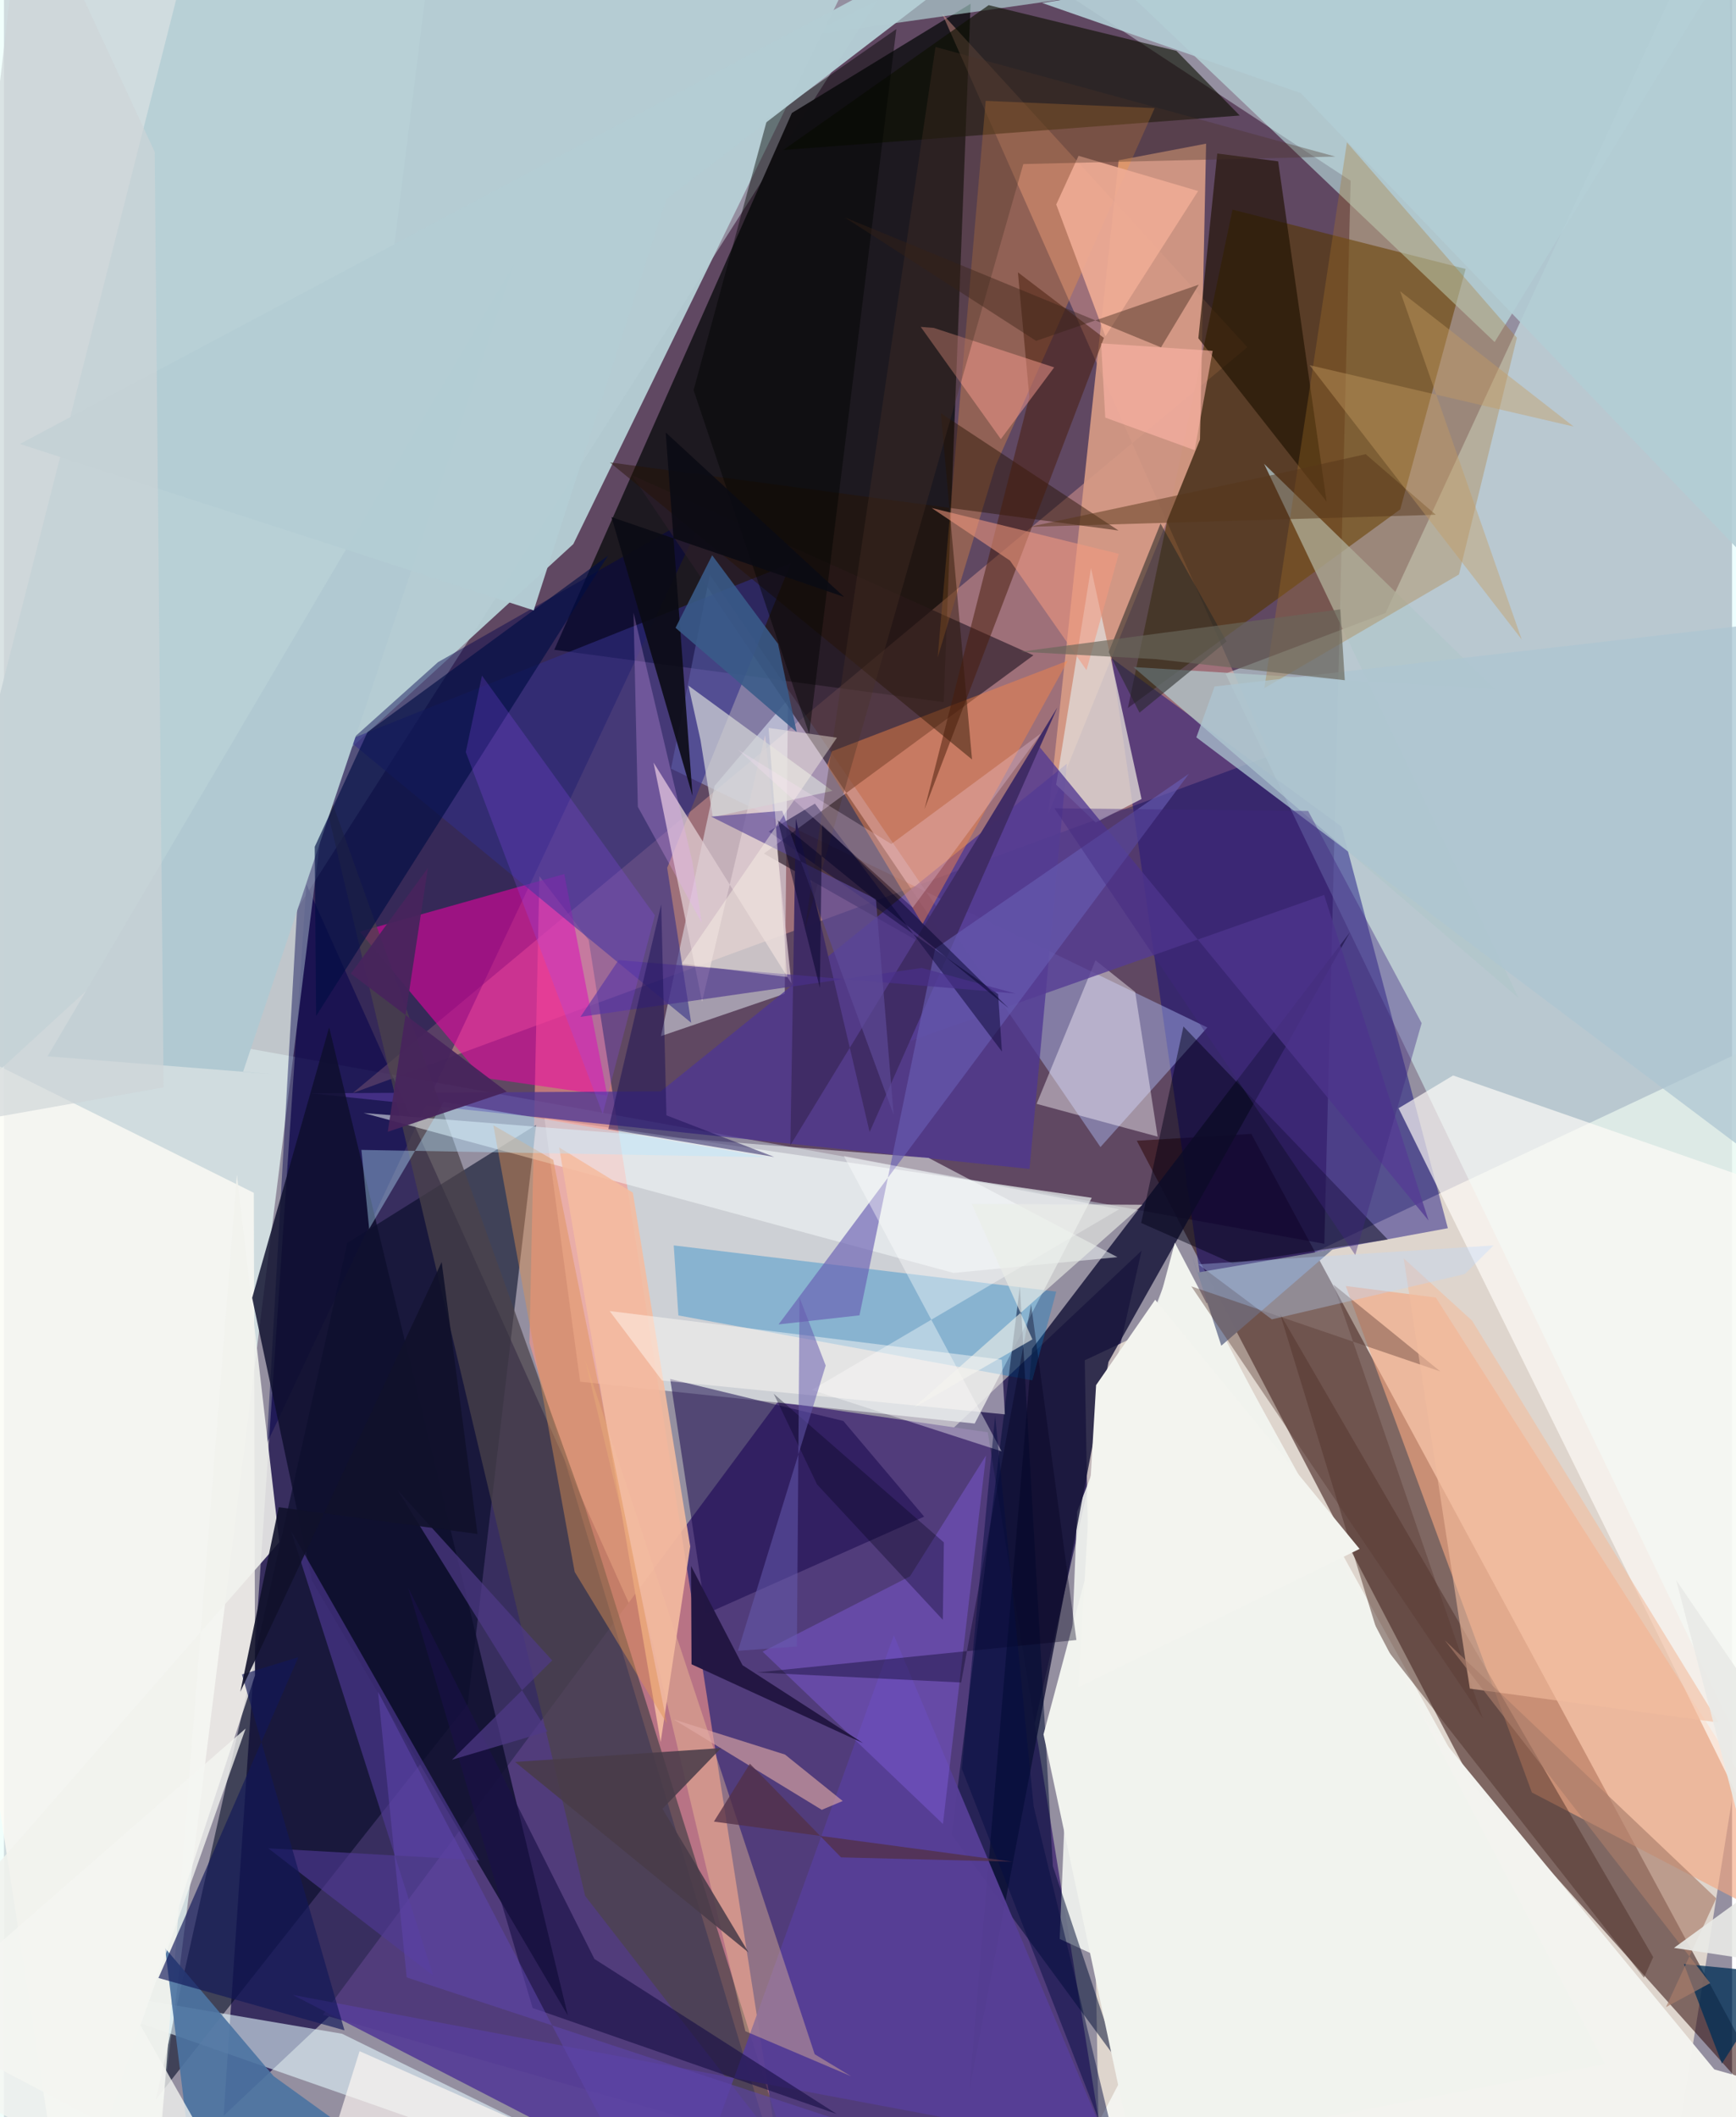 <svg xmlns="http://www.w3.org/2000/svg" width="228" height="278" viewBox="0 0 836 1024"><path fill="#948fa0" d="M0 0h836v1024H0z"/><path fill="#452342" fill-opacity=".655" d="M450.926-44.346L651.489 87.42l-12.724 514.166-537.98-97.648z"/><path fill="#261b52" fill-opacity=".831" d="M146.323 427.701l-40.057 595.618 444.097-418.42L441.656 1086z"/><path fill="#eafffb" fill-opacity=".69" d="M207.587-31.784L69.087 1079.64l-122.858-72.326L-10.04-23.724z"/><path fill="#fff3e0" fill-opacity=".694" d="M529.61 1032.17l272.032 53.416L898 481.62 522.86 657.93z"/><path fill="#2a0402" fill-opacity=".525" d="M548.046 551.736L710.86 863.284l156.827 174.896-264.25-489.748z"/><path fill="#513c7b" d="M154.303 974.46l384.794 109.733-63.169-391.45-101.57-14.748z"/><path fill="#dbffff" fill-opacity=".51" d="M668.382 296.493L834.24-62l11.727 918.214-255.004-530.417z"/><path fill="#1e1a21" fill-opacity=".996" d="M454.629 339.601l13.01-337.78-86.468 52.827-114.935 259.633z"/><path fill="#ffaf9f" fill-opacity=".388" d="M168.743 528.665L601.515 167.92 453.88 6.59l158.75 358.847z"/><path fill="#b6cfd6" fill-opacity=".949" d="M418.214-29.69L275.451 263.147-62 572.493 98.986-62z"/><path fill="#dbe1e2" fill-opacity=".796" d="M526.246 579.344l-264.761-38.491 17.25 127.422 190.878 20.238z"/><path fill="#fa978b" fill-opacity=".612" d="M259.037 423.764l23.86 30.996 94.577 604.811L254.21 649.562z"/><path fill="#563809" fill-opacity=".667" d="M543.722 342.442l131.754-96.07 31.639-116.295-112.776-28.673z"/><path fill="#020923" fill-opacity=".576" d="M166.114 601.171l-92.62 414.272 150.87-191.228 33.115-280.164z"/><path fill="#07027a" fill-opacity=".443" d="M535.83 318.32l111.2 81.478 51.483 194.246-119.972 22.078z"/><path fill="#c8f7f3" fill-opacity=".533" d="M388.068 17.292l464.172-65.86-131.084 214.01L504.93-40.582z"/><path fill="#b0c1fb" fill-opacity=".431" d="M530.455 554.8l51.7-57.848-259.45-125.182 18.78-93.772z"/><path fill="#f4f7f2" fill-opacity=".871" d="M510.733 937.787L831.693 1086 567.126 605.857l-47.95 125.347z"/><path fill="#d69a85" fill-opacity=".925" d="M578.6 212.596l2.96-143.114-42.298 8.046-33.984 316.074z"/><path fill="#00004d" fill-opacity=".435" d="M339.871 246.247l-129.893 74.02-64.675 57.967-18.142 319.988z"/><path fill="#f4a780" fill-opacity=".631" d="M692.685 627.583l-43.548-5.58 90.036 244.954L898 949.783z"/><path fill="#eef6ff" fill-opacity=".478" d="M377.732 480.636l1.55-142.363-35.494 41.822-25.953 121.033z"/><path fill="#fefcf6" fill-opacity=".773" d="M121.455 810.329L30.517 1086-62 485.967l182.872 90.958z"/><path fill="#f100a6" fill-opacity=".545" d="M271.063 422.738l-98.936 27.888 59.034 70.513 60.714 8.765z"/><path fill="#2d1e2b" fill-opacity=".675" d="M464.509 467.938L303.754 229.825l194.27 87.117-130.387 95.896z"/><path fill="#171639" fill-opacity=".839" d="M651.157 450.925L534.358 658.691l-67.348 352.36 30.38-358.702z"/><path fill="#e4faff" fill-opacity=".584" d="M371.997 1086l-208.42-102.344L2.102 956.199l174.888 61.164z"/><path fill="#4e3692" fill-opacity=".765" d="M148.436 528.788l169.309-.945 196.451-158.45-18.063 195.989z"/><path fill="#0c1001" fill-opacity=".612" d="M597.83 55.876L377.09 72.535l99.29-70.05 90.833 22.12z"/><path fill="#dfd9d7" fill-opacity=".792" d="M528.136 397.803l22.202-11.353-24.457-111.71-16.88 104.774z"/><path fill="#f2f3ee" fill-opacity=".992" d="M827.435 1000.905l-173.93-210.972L498.328 1086 898 1020.963z"/><path fill="#0e0f2d" fill-opacity=".827" d="M120.062 627.737l28.944 136.81 123.8 210.273L157.32 496.891z"/><path fill="#037bc7" fill-opacity=".341" d="M497.493 667.619l11.58-42.918-185.055-22.338 2.25 33.872z"/><path fill="#322e86" fill-opacity=".588" d="M166.495 357.95l165.962 136.73-11.608-74.932 59.747-147.2z"/><path fill="#4b434a" fill-opacity=".722" d="M149.024 360.847l132.202 368.579 98.692 314.91-98.762-127.353z"/><path fill="#fefbf7" fill-opacity=".671" d="M898 989.124V588.68l-196.934-68.51L674.673 536z"/><path fill="#000c33" fill-opacity=".514" d="M491.472 622.243l-32.95 265.197 80.517 109.685-31.607-94.529z"/><path fill="#15064c" fill-opacity=".522" d="M339.547 780.567l105.61-47.025-39.102-46.274-83.744-20.294z"/><path fill="#f6fafa" fill-opacity=".518" d="M447.335 560.049l91.339 47.99-79.282 7.625-285.407-77.335z"/><path fill="#ff9a38" fill-opacity=".306" d="M556.675 52.29l-81.742-3.507-23.241 269.241 28.11-93.015z"/><path fill="#b0c6cb" fill-opacity=".765" d="M732.655 482.625L609.603 224.322l111.789 109.023-175.003-10.708z"/><path fill="#573f96" fill-opacity=".945" d="M534.838 1039.236l-104.33-248.347-98.613 273.106-192.132-99.112z"/><path fill="#fdf7ff" fill-opacity=".424" d="M558.125 549.754l-10.877-69.961-19.18-15.306-28.496 69.408z"/><path fill="#1f1100" fill-opacity=".647" d="M586.97 74.253l29.447 3.789 23.428 164.54-62.029-78.971z"/><path fill="#ac7527" fill-opacity=".31" d="M649.695 68.858l82.223 94.502-28.04 114.508-94.14 54.96z"/><path fill="#51322b" fill-opacity=".502" d="M617.383 635.552l48.309 158.05 127.713 162.912 4.453-9.934z"/><path fill="#f1f2ee" fill-opacity=".882" d="M112.691 568.204l20.53 177.678L-62 969.052l137.207 72.324z"/><path fill="#b1c9d2" d="M246.967 127.319l-131.31 391.136 14.265 1.034-108.83-8.595z"/><path fill="#f9ca99" fill-opacity=".38" d="M358.676 982.446l-77.569-324.817 111.104 335.94 17.524 10.585z"/><path fill="#fd8946" fill-opacity=".435" d="M398.21 370.212l46.14 76.803 70.33-127.445-114.115 43.812z"/><path fill="#010e44" fill-opacity=".639" d="M292.258 268.716L151.032 491.363l-.686-81.806 25.562-55.506z"/><path fill="#4c74a2" fill-opacity=".91" d="M77.951 942.229L95.567 1086l115.593-23.61-80.692-58.214z"/><path fill="#553d93" fill-opacity=".8" d="M689.186 590.341L499.957 359.994l-68.48 146.004 207.185-73.152z"/><path fill="#271204" fill-opacity=".455" d="M453.255 199.913l15.073 167.423-175.226-143.69L539.216 256.6z"/><path fill="#e0ced3" fill-opacity=".749" d="M380.946 475.625L314.25 368.84l23.475 115.572 30.484-128.828z"/><path fill="#402c65" fill-opacity=".988" d="M509.628 342.151l-90.84 205.355-35.716-151.603-2.614 157.98z"/><path fill="#805dd8" fill-opacity=".459" d="M454.255 882.19l20.834-178.219-36.805 58.46-71.277 36.416z"/><path fill="#000015" fill-opacity=".463" d="M669.462 599.52l-75.057 11.54-44.256-19.556 20.455-95.01z"/><path fill="#f4bca0" fill-opacity=".882" d="M331.999 747.933l-27.77-171.132-35.664-21.846 49.121 287.638z"/><path fill="#272826" fill-opacity=".557" d="M559.516 253.22l31.949 57.021-42.12 34.456-14.929-29.31z"/><path fill="#503b96" fill-opacity=".624" d="M229.872 899.747l-102-5.78 79.784 61.551-68.857-215.335z"/><path fill="#471c0b" fill-opacity=".51" d="M532.135 163.443l-41.61-31.718 5.527 60.246-50.725 199.399z"/><path fill="#f1f3ee" d="M566.444 601.05l-63.538 237.828 43.201 202.83 228.386-43.432z"/><path fill="#82889f" fill-opacity=".996" d="M574.015 604.976l14.895 45.898 53.84-46.58-65.545 11.223z"/><path fill="#000300" fill-opacity=".447" d="M431.71 14.066l-42.156 340.97-55.924-166.338 35.652-131.205z"/><path fill="#121858" fill-opacity=".659" d="M164.732 981.996l-89.984-25.318 67.67-155.146-27.285 8.346z"/><path fill="#eeab94" fill-opacity=".91" d="M509.065 98.9l23.798 63.785 44.836-70.294-57.848-17.035z"/><path fill="#1a1147" fill-opacity=".639" d="M195.517 767.918l90.134 179.558 117.223 74.985-147.104-51.255z"/><path fill="#fca092" fill-opacity=".471" d="M508.068 177.692l-58.263-19.099-6.298-.488 38.756 54.273z"/><path fill="#dd9052" fill-opacity=".451" d="M320.752 833.708l-44.65-73.432-39.346-216.022 28.95 16.725z"/><path fill="#e1aaa5" fill-opacity=".616" d="M405.765 871.084l-27.911-22.466-53.939-17.03 71.722 43.76z"/><path fill="#593730" fill-opacity=".4" d="M574.414 622.17l120.445 41.136-51.711-42.021 72.305 209.826z"/><path fill="#b3cdd4" fill-opacity=".98" d="M256.29 295.214L7.776 214.721 526.764-62 320.34 96.338z"/><path fill="#012f56" fill-opacity=".757" d="M831.115 998.084l-18.393-48.157 85.278 8.2v-64.832z"/><path fill="#685db2" fill-opacity=".639" d="M450.47 458.902l122.782-84.654-198.51 266.322 39.141-4.396z"/><path fill="#231743" fill-opacity=".992" d="M357.3 805.403l58.27 37.654-82.944-38.108-.232-47.553z"/><path fill="#b5e5ff" fill-opacity=".392" d="M176.68 594.341l-3.765-38.171 196.306 3.545-156.469-26.695z"/><path fill="#fff" fill-opacity=".388" d="M390.867 672.263l91.76 29.701-76.323-142.876 133.183 25.78z"/><path fill="#b2cdd5" fill-opacity=".902" d="M840.662 267.56L898-62 502.241 1.433l125.12 43.588z"/><path fill="#130e3e" fill-opacity=".553" d="M392.313 388.684l90.47 119.902-1.83-27.756-110.995-78.665z"/><path fill="#d4d5d6" fill-opacity=".718" d="M400.817 382.524l-69.678-50.899 5.839 26.347 5.947 37.265z"/><path fill="#0b0b14" fill-opacity=".882" d="M406.45 288.716l-86.324-79.56 12.994 175.795-39.205-134.856z"/><path fill="#395b89" fill-opacity=".878" d="M324.886 303.666l58.621 50.4-9.044-42.67-31.85-42.828z"/><path fill="#03021e" fill-opacity=".369" d="M518.824 793.222l-154.623 15.692 98.856 4.848 33.839-182.875z"/><path fill="#4a308c" fill-opacity=".631" d="M443.964 468.156l45.32 12.358-191.948-16.145-18.44 27.446z"/><path fill="#f29980" fill-opacity=".557" d="M539.313 267.866L523.7 324.138l-37.01-52.988-37.89-25.456z"/><path fill="#f3bd9f" fill-opacity=".588" d="M710.262 638.78l-33.112-30.178 32 208.122 120.397 16.408z"/><path fill="#4b3227" fill-opacity=".345" d="M493.136 79.35l150.948-3.621-193.436-53.02-63.215 426.732z"/><path fill="#a97c6a" fill-opacity=".643" d="M828.348 918.16l-131.28-124.775L825.42 959.169l-21.382 11.607z"/><path fill="#4f3a86" fill-opacity=".718" d="M262.957 837.397l-46.22 13.73 48.485-48.042-74.932-82.557z"/><path fill="#483c48" fill-opacity=".859" d="M360.242 944.379l-41.686-69.542 28.4-29.36-99.695 6.72z"/><path fill="#eaeee8" fill-opacity=".635" d="M468.187 582.27l82.606.44-110.954 98.352 57.696-33.251z"/><path fill="#fff7f3" fill-opacity=".671" d="M172.044 992.087L142.716 1086h61.222l116.003-28.381z"/><path fill="#47245c" fill-opacity=".945" d="M205.091 419.834l-37.282 51.075 75.417 57.103-57.542 19.4z"/><path fill="#924cff" fill-opacity=".224" d="M314.88 442.707L231.253 326.77l-7.832 36.988 66.246 175.053z"/><path fill="#10112b" fill-opacity=".898" d="M132.917 728.986l-18.563 89.283 97.395-207.87 17.349 131.54z"/><path fill="#362015" fill-opacity=".408" d="M559.75 168.008l18.252-30.325-78.673 27.19-92.618-59.746z"/><path fill="#f3f4ef" d="M655.805 749.15l-98.867-120.521-28.593 41.303-8.604 146.196z"/><path fill="#f4f5f1" fill-opacity=".769" d="M66.044 979.542L126.262 1086-62 992.07l178.918-156.034z"/><path fill="#adc6d2" fill-opacity=".733" d="M576.846 356.641l8.837-24.605L898 296.095 854.425 565.48z"/><path fill="#191056" fill-opacity=".486" d="M292.388 546.088l80.244 13.49-52.143-20.13-2.53-102.005z"/><path fill="#57351a" fill-opacity=".49" d="M496.243 254.806l196.44-5.826-33.918-29.318-45.863 10.245z"/><path fill="#5d4a98" fill-opacity=".675" d="M421.832 434.86l-79.745-39.914 34.41-2.783 53.901 146.996z"/><path fill="#3f2880" fill-opacity=".396" d="M685.838 494.872l-32.106 112.142-145.57-216.076 122.77 1.293z"/><path fill="#fef8e9" fill-opacity=".408" d="M327.973 466.132l74.993-109.343-33.058-4.719 8.997 120.47z"/><path fill="#02001a" fill-opacity=".325" d="M454.706 746.021l-.512 37.43-60.846-65.501-20.97-43.859z"/><path fill="#ced4d7" fill-opacity=".651" d="M-62 550.603l139.22-24.677L72.914 73.45 10.008-62z"/><path fill="#ffb6a8" fill-opacity=".596" d="M530.777 166.058l53.958 3.639-8.708 48.038-43.256-15.758z"/><path fill="#e8eae6" fill-opacity=".906" d="M808.965 764.237l48.443 185.372-49.483-7.487 81.66-59.408z"/><path fill="#fefbf6" fill-opacity=".463" d="M484.227 684.078L318.37 667.724l-25.362-33.62 189.703 23.52z"/><path fill="#5d45aa" fill-opacity=".569" d="M587.587 1086L194.831 956.404l-13.863-138.153L320.735 1086z"/><path fill="#b8d7ff" fill-opacity=".322" d="M706.727 616.204l-93.366 21.922-35.595-26.622 142.845-9.123z"/><path fill="#665baf" fill-opacity=".533" d="M384.878 627.633l12.658 32.835-42.44 137.968 28.51-2.077z"/><path fill="#050e41" fill-opacity=".482" d="M498.143 873.698l44.894 186.032-79.657-204.3 16.113-170.668z"/><path fill="#ebafff" fill-opacity=".255" d="M333.055 416.871l4.525 29.464-30.923-56.11-2.083-93.897z"/><path fill="#000227" fill-opacity=".478" d="M394.715 477.759l1.074-79.118 90.345 89.06-111.74-90.859z"/><path fill="#69665a" fill-opacity=".659" d="M648.658 328.996l-91.453-10.194-65.37-3.601 154.668-20.477z"/><path fill="#c69c62" fill-opacity=".412" d="M675.438 140.877l83.941 65.443-127.739-29.685 102.596 132.653z"/><path fill="#523046" fill-opacity=".757" d="M404.964 898.344l-44.098-45.298-17.418 28.002 144.396 19.384z"/><path fill="#ffe3fb" fill-opacity=".243" d="M429.276 408.225l72.66-53.694-62.298 84.478-84.44-76.367z"/></svg>